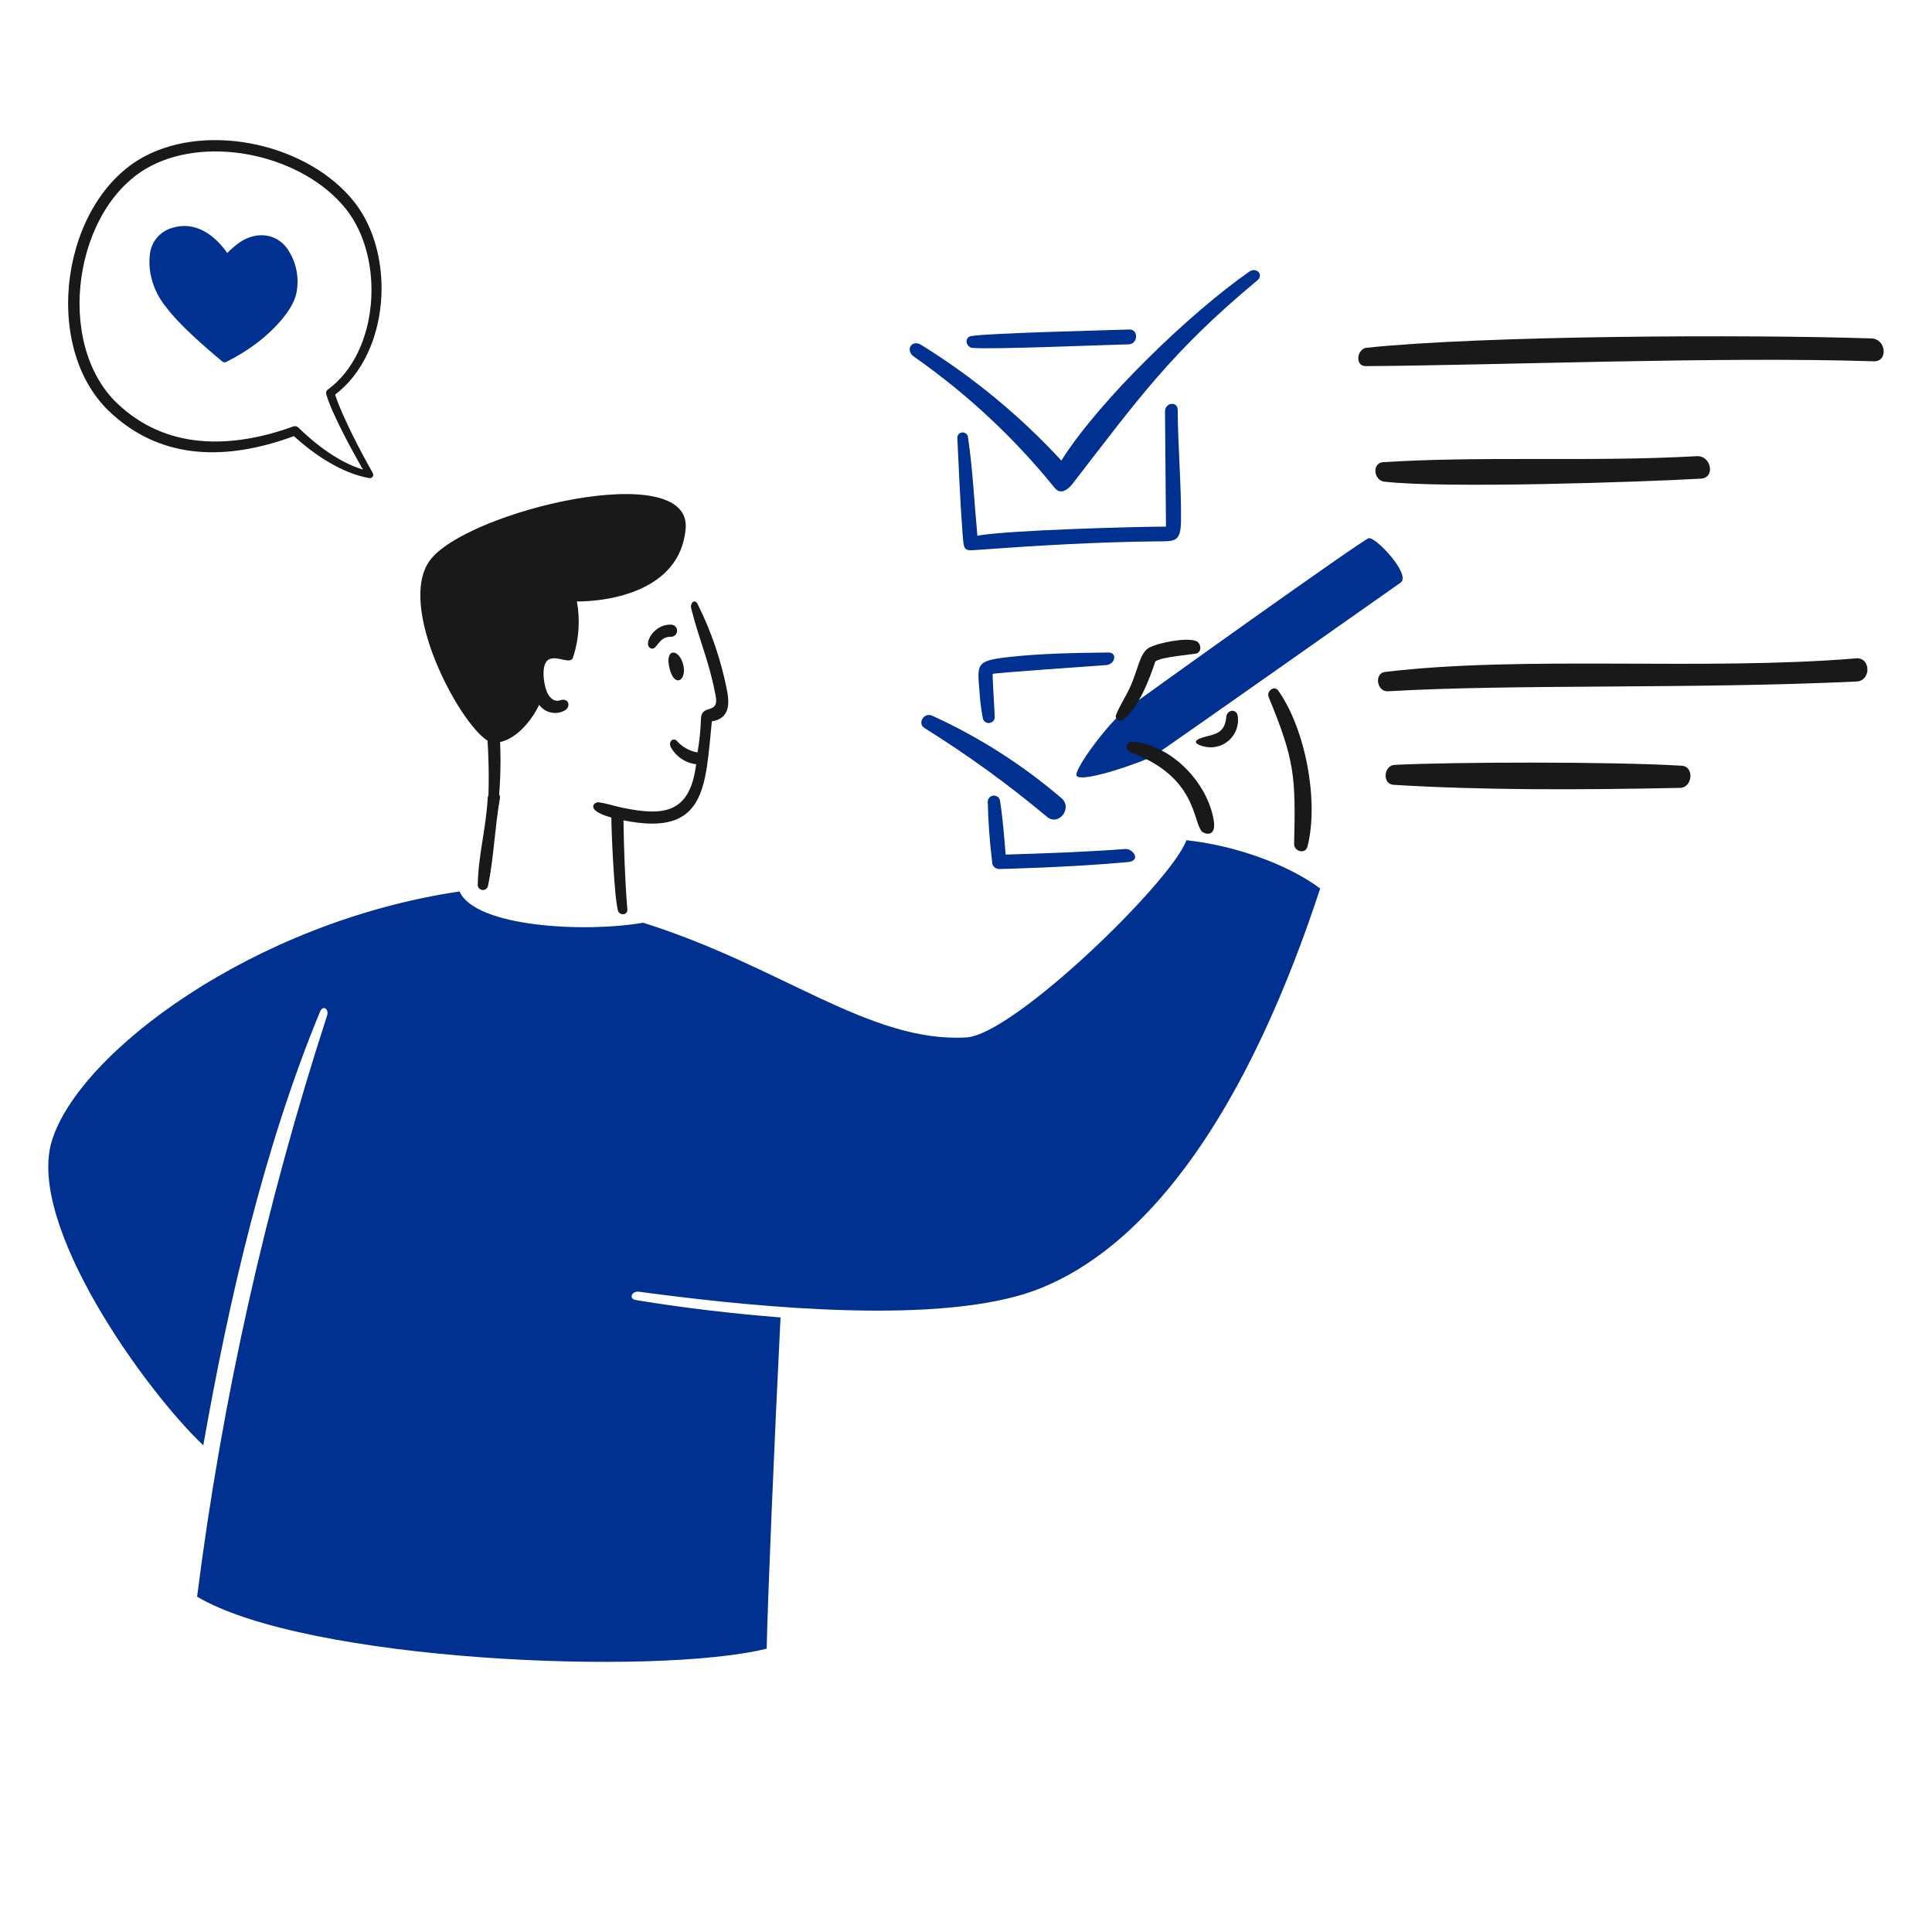 <svg width="262" height="262" viewBox="0 0 262 262" fill="none" xmlns="http://www.w3.org/2000/svg">
<path d="M185.603 72.99C184.686 73.252 155.108 94.381 152.661 96.237C150.214 98.093 145.398 104.65 146.024 105.249C146.994 106.176 155.283 103.175 156.393 102.532C157.503 101.888 188.415 80.061 189.929 79.015C191.443 77.968 186.527 72.729 185.603 72.99Z" fill="#003090"/>
<path d="M131.052 140.687C117.944 141.439 105.938 130.993 87.21 125.132C79.35 126.501 64.459 125.744 62.32 120.891C34.323 125.039 10.706 142.768 7.038 154.689C3.523 166.096 19.771 188.638 27.57 196.002C31.012 176.424 35.799 155.576 43.404 137.183C43.789 136.25 44.65 136.821 44.358 137.722C36.026 163.381 30.124 189.766 26.729 216.529C41.532 225.281 88.692 227.325 103.972 223.581C104.096 217.121 105.008 195.438 105.849 178.661C99.284 178.137 92.736 177.372 86.24 176.303C85.202 176.133 85.659 175.036 86.676 175.173C98.893 176.813 123.618 179.686 137.897 175.774C146.674 173.369 164.691 164.115 179.031 120.492C174.883 117.381 167.832 114.695 160.885 113.942C158.988 119.409 137.501 140.316 131.052 140.687Z" fill="#003090"/>
<path d="M124 48.407C131.138 53.405 137.54 59.379 143.018 66.155C143.886 67.186 144.852 66.375 145.507 65.533C154.213 54.282 158.869 47.68 170.507 38.023C171.424 37.266 170.386 36.157 169.408 36.844C161.431 42.416 149.167 54.161 143.931 62.456C138.337 56.395 131.947 51.121 124.936 46.778C123.593 45.957 122.697 47.54 124 48.407Z" fill="#003090"/>
<path d="M131.838 47.172C134.098 47.434 150.502 46.742 153.06 46.696C154.336 46.672 154.431 44.634 153.134 44.684C150.552 44.782 134.008 45.164 131.689 45.576C130.739 45.743 130.988 47.072 131.838 47.172Z" fill="#003090"/>
<path d="M126.427 97.063C125.289 96.549 124.353 98.099 125.391 98.742C131.195 102.36 136.739 106.379 141.982 110.771C143.564 112.093 145.511 109.575 143.947 108.241C138.66 103.712 132.762 99.949 126.427 97.063Z" fill="#003090"/>
<path d="M160.156 70.638C160.212 65.753 159.735 60.517 159.709 55.602C159.709 54.358 157.977 54.566 157.988 55.809C158.03 61.015 158.074 66.217 158.119 71.415C154.21 71.415 136.572 71.893 132.547 72.649C132.123 68.181 131.92 63.677 131.262 59.232C131.229 59.056 131.132 58.898 130.989 58.79C130.847 58.681 130.669 58.629 130.491 58.643C130.312 58.657 130.145 58.737 130.021 58.866C129.898 58.996 129.827 59.167 129.821 59.346C130.03 63.711 130.214 68.17 130.548 72.535C130.726 74.858 130.734 74.703 133.026 74.537C140.959 73.959 149.036 73.489 156.989 73.417C159.284 73.394 160.122 73.552 160.156 70.638Z" fill="#003090"/>
<path d="M150.297 88.485C145.91 88.541 141.127 88.609 136.765 89.106C132.213 89.63 132.534 90.013 132.856 94.115C132.93 95.194 133.068 96.268 133.27 97.33C133.294 97.529 133.39 97.713 133.54 97.846C133.69 97.979 133.884 98.052 134.084 98.052C134.285 98.052 134.478 97.979 134.628 97.846C134.778 97.713 134.874 97.529 134.898 97.33C134.898 96.583 134.535 91.512 134.636 91.388C134.737 91.263 148.512 90.297 149.983 90.196C151.251 90.108 151.561 88.468 150.297 88.485Z" fill="#003090"/>
<path d="M135.608 108.547C135.563 108.348 135.448 108.173 135.284 108.052C135.12 107.932 134.918 107.876 134.715 107.893C134.512 107.911 134.323 108.002 134.182 108.149C134.041 108.296 133.958 108.489 133.949 108.692C134.007 111.408 134.204 114.119 134.54 116.814C134.521 117.069 134.604 117.322 134.77 117.516C134.937 117.71 135.173 117.83 135.428 117.849C135.559 117.86 145.595 117.602 152.935 116.908C154.812 116.731 153.671 115.05 152.572 115.135C147.387 115.528 141.581 115.736 136.375 115.891C136.168 113.369 135.992 110.964 135.608 108.547Z" fill="#003090"/>
<path d="M91.061 84.713C88.531 84.558 87.028 87.679 88.386 87.959C89.091 88.105 89.319 86.341 90.947 86.352C91.164 86.367 91.379 86.295 91.543 86.152C91.707 86.009 91.808 85.807 91.823 85.59C91.838 85.372 91.767 85.158 91.624 84.993C91.481 84.829 91.278 84.728 91.061 84.713Z" fill="#191919"/>
<path d="M94.603 81.913C94.225 81.153 93.555 81.771 93.731 82.493C94.844 86.935 96.105 89.41 97.05 94.346C97.558 97 95.133 95.382 95.058 97.457C95.011 98.995 94.855 100.527 94.592 102.042C93.541 101.858 92.579 101.333 91.854 100.549C91.388 99.937 90.58 100.487 90.963 101.306C91.308 101.943 91.8 102.487 92.4 102.893C92.999 103.299 93.687 103.555 94.406 103.639C93.566 110.32 90.036 110.703 84.388 109.534C83.351 109.321 82.312 108.951 81.174 108.798C80.624 108.725 79.209 109.835 82.906 110.872C82.906 112.666 83.299 121.823 83.808 123.503C84.024 124.207 85.137 124.124 85.074 123.326C84.746 119.177 84.617 115.299 84.55 111.245C95.816 113.548 95.635 106.652 96.536 97.817C98.859 97.485 98.964 95.563 98.61 93.721C97.817 89.621 96.469 85.648 94.603 81.913Z" fill="#191919"/>
<path d="M66.117 100.439C66.328 103.765 66.328 107.1 66.117 110.426C66.117 111.269 67.226 111.293 67.418 110.426C67.827 107.177 67.961 103.9 67.817 100.629C70.314 100.095 72.322 97.304 73.11 95.579C73.515 96.136 74.118 96.516 74.796 96.64C75.473 96.764 76.172 96.623 76.748 96.246C77.491 95.558 76.926 94.627 75.994 94.959C75.271 95.215 74.693 94.78 74.308 94.126C73.799 93.271 73.196 90.016 74.463 89.411C75.655 88.841 77.473 90.278 77.747 89.045C78.518 86.629 78.686 84.062 78.236 81.567C82.508 81.567 92.214 80.202 92.981 71.725C93.866 61.95 63.191 69.333 58.298 75.997C53.769 82.162 62.244 98.057 66.117 100.439Z" fill="#191919"/>
<path d="M66.147 108.121C65.91 112.436 64.841 116.046 64.788 120.061C64.805 120.228 64.879 120.383 64.999 120.499C65.119 120.616 65.277 120.686 65.444 120.697C65.61 120.708 65.776 120.659 65.91 120.56C66.045 120.461 66.14 120.317 66.178 120.154C66.972 116.333 67.095 112.212 67.796 108.24C67.962 107.291 66.325 107.198 66.147 108.121Z" fill="#191919"/>
<path d="M92.619 89.999C92.022 87.921 90.054 87.831 90.826 90.756C91.528 93.405 93.249 92.184 92.619 89.999Z" fill="#191919"/>
<path d="M156.665 89.719C157.29 89.09 161.905 88.731 162.255 88.62C163.05 88.358 162.866 87.188 162.202 86.93C160.865 86.406 157.08 87.158 155.815 87.847C154.549 88.536 154.337 90.845 153.212 93.27C152.634 94.515 151.86 95.66 151.356 96.93C151.111 97.55 151.859 97.978 152.393 97.553C154.944 95.543 156.633 89.75 156.665 89.719Z" fill="#191919"/>
<path d="M153.563 100.576C153.388 100.567 153.216 100.62 153.078 100.727C152.939 100.833 152.843 100.984 152.806 101.155C152.768 101.325 152.793 101.504 152.874 101.658C152.956 101.812 153.09 101.932 153.252 101.997C162.277 105.303 161.723 111.32 162.979 112.749C163.25 113.059 165.025 113.719 164.586 111.177C163.701 106.05 158.799 100.988 153.563 100.576Z" fill="#191919"/>
<path d="M172.043 94.52C175.551 103.072 175.724 105.182 175.496 114.432C175.47 115.469 177.025 115.886 177.3 114.825C178.894 108.684 177.027 98.843 173.349 93.66C172.807 92.895 171.719 93.733 172.043 94.52Z" fill="#191919"/>
<path d="M166.293 97.246C166.087 99.57 164.62 99.552 163.182 99.984C161.384 100.524 162.404 101.02 163.182 101.208C163.78 101.376 164.412 101.392 165.018 101.253C165.624 101.113 166.185 100.824 166.65 100.411C167.115 99.998 167.468 99.474 167.677 98.889C167.887 98.303 167.945 97.674 167.848 97.06C167.631 96.036 166.381 96.252 166.293 97.246Z" fill="#191919"/>
<path d="M230.661 64.911C232.652 64.801 232.071 61.751 230.1 61.862C215.865 62.669 201.385 61.81 187.586 62.672C186.014 62.769 186.29 65.149 187.717 65.316C195.945 66.274 222.625 65.365 230.661 64.911Z" fill="#191919"/>
<path d="M253.803 45.895C236.841 45.334 201.076 45.502 185.314 47.161C184.027 47.292 183.675 49.659 185.221 49.65C203.263 49.537 233.008 48.328 254.094 48.995C256.106 49.06 255.775 45.961 253.803 45.895Z" fill="#191919"/>
<path d="M251.698 89.281C231.155 90.984 206.533 88.863 187.812 91.127C186.329 91.306 186.701 93.831 188.226 93.747C204.94 92.748 229.703 93.465 251.781 92.42C253.772 92.319 253.719 89.114 251.698 89.281Z" fill="#191919"/>
<path d="M228.042 103.839C218.438 103.265 197.183 103.328 189.135 103.724C187.631 103.798 187.413 106.334 188.979 106.43C200.966 107.166 214.052 107.128 227.863 106.845C229.493 106.813 229.835 103.945 228.042 103.839Z" fill="#191919"/>
<path d="M45.45 53.516C52.876 47.862 53.721 34.551 48.037 27.381C41.872 19.606 28.505 16.573 19.716 21.151C8.363 27.067 5.458 46.946 14.872 55.842C20.465 61.126 28.477 63.328 39.86 59.144C42.628 61.672 46.359 64.193 50.076 64.834C50.162 64.851 50.251 64.842 50.332 64.81C50.413 64.778 50.484 64.722 50.535 64.651C50.586 64.58 50.615 64.496 50.62 64.408C50.624 64.321 50.604 64.234 50.56 64.158C49.126 61.667 46.313 56.301 45.45 53.516ZM49.215 63.681C46 62.712 42.833 60.304 40.44 57.967C40.355 57.885 40.248 57.828 40.133 57.804C40.017 57.78 39.897 57.789 39.786 57.829C31.292 60.901 22.531 61 15.925 54.73C7.3 46.539 10.025 27.957 20.432 22.524C28.566 18.278 41.114 21.122 46.882 28.303C52.231 34.964 51.456 47.729 44.456 52.83C44.361 52.898 44.289 52.994 44.251 53.104C44.212 53.214 44.208 53.334 44.24 53.446C44.983 56.086 47.855 61.298 49.215 63.681Z" fill="#191919"/>
<path d="M20.331 34.433C20.431 33.609 20.772 32.833 21.314 32.203C21.855 31.574 22.571 31.119 23.371 30.898C26.365 29.967 29.002 31.708 30.821 34.314C31.323 33.801 31.866 33.33 32.444 32.905C34.47 31.496 37.112 31.452 38.817 33.521C39.472 34.412 39.932 35.43 40.169 36.509C40.405 37.589 40.412 38.706 40.189 39.789C39.648 42.255 36.851 44.994 34.8 46.547C33.504 47.515 32.123 48.364 30.675 49.085C30.595 49.128 30.505 49.145 30.415 49.137C30.326 49.128 30.24 49.093 30.17 49.037C27.959 47.211 24.28 44.022 22.557 41.682C21.295 40.176 20.509 38.329 20.298 36.376C20.243 35.728 20.255 35.078 20.331 34.433Z" fill="#003090"/>
</svg>
